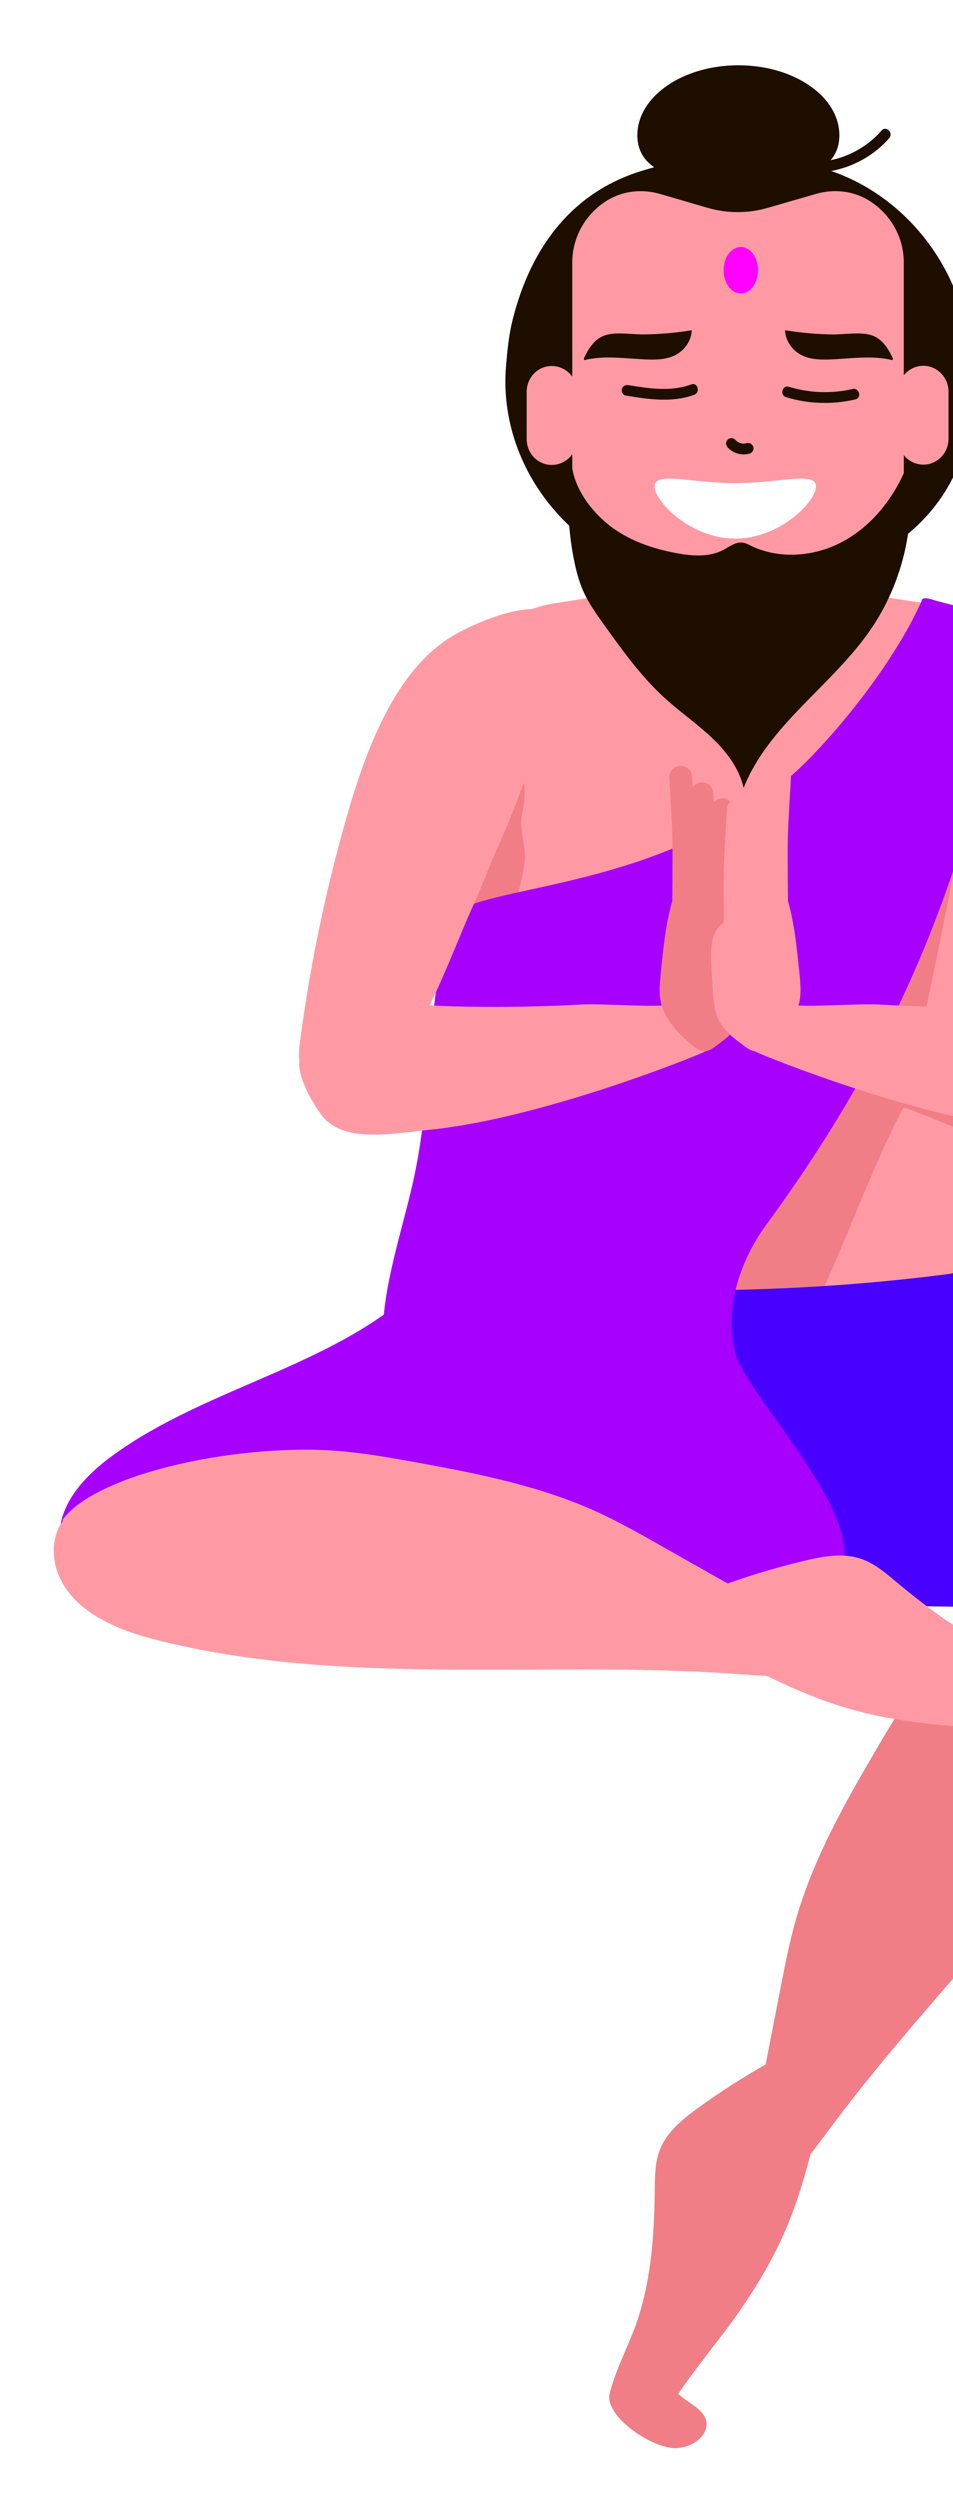 <svg width="177" height="464" viewBox="0 0 177 464" fill="none" xmlns="http://www.w3.org/2000/svg">
<g filter="url(#filter0_d)">
<path d="M147.412 368.372C141.228 371.539 135.285 375.18 129.664 379.249C126.8 381.321 123.903 383.659 122.595 386.927C121.636 389.326 121.636 391.978 121.609 394.557C121.508 403.117 120.911 411.81 117.967 419.854C116.444 424.01 114.304 427.953 113.238 432.249C112.171 436.545 121.454 442.766 125.875 442.392C128.396 442.178 131.14 440.521 131.22 438.002C131.301 435.483 128.001 434.107 126.082 432.456C124.131 430.772 124.714 434.634 125.955 432.383C126.954 430.559 134.735 420.65 135.949 418.959C146.795 403.792 148.874 395.266 153.16 377.138C153.676 374.94 154.132 372.561 153.227 370.49C152.322 368.425 149.464 367.089 147.7 368.505L147.412 368.372Z" fill="#F17D86"/>
<path d="M213.714 270.217C217.014 270.491 219.925 272.756 221.561 275.622C225.445 282.417 222.594 290.97 219.1 297.973C203.217 329.751 175.817 354.079 154.522 382.55C151.061 387.174 147.707 391.971 143.22 395.613C141.939 396.649 139.832 397.497 138.86 396.168C138.464 395.626 138.444 394.905 138.464 394.237C138.565 389.873 139.403 385.57 140.235 381.281C141.818 373.169 143.394 365.064 144.977 356.952C145.815 352.649 146.654 348.34 147.868 344.13C151.094 332.952 156.889 322.702 162.778 312.659C165.045 308.79 167.339 304.935 169.928 301.273C180.566 286.213 202.593 269.174 213.579 270.043L213.714 270.217Z" fill="#F17D86"/>
<path d="M184.986 240.85C168.057 263.241 109.314 261.423 90.205 240.85C67.078 215.947 90.755 110.549 90.755 110.549C91.218 104.67 95.671 101.489 102.063 100.133L136.458 94.687L172.966 100.133C179.976 101.496 183.913 104.77 184.282 110.73C184.282 110.717 205.423 213.809 184.986 240.85Z" fill="#FF9AA4"/>
<path d="M184.604 108.144C185.482 112.2 185.556 116.389 185.449 120.539C185.355 124.08 180.056 126.405 180.499 131.931C180.573 132.813 173.664 168.246 170.928 180.046C170.331 182.625 195.221 183.234 194.819 185.699C193.994 190.744 193.712 195.889 193.712 202.29C193.712 205.016 168.151 192.902 167.742 193.664C162.758 202.931 157.412 217.404 153.039 226.952C152.71 227.667 152.362 228.409 151.745 228.903C151.014 229.485 150.034 229.612 149.109 229.712C140.644 230.654 132.139 231.168 123.621 231.255C133.514 213.114 141.992 194.252 150.457 175.409C153.214 169.282 155.97 163.148 158.365 156.874C160.323 151.756 162.04 146.544 164.032 141.432C169.05 128.583 177.742 119.944 184.758 108.057L184.604 108.144Z" fill="#F17D86"/>
<path d="M79.104 225.81C63.47 241.726 39.021 245.3 20.999 258.477C16.102 262.058 11.407 266.989 11.213 273.036C27.934 272.321 44.696 272.595 61.39 273.852C76.784 275.008 95.806 284.449 111.232 284.91C147.667 286.006 145.413 285.799 181.86 286.273C193.37 286.42 203.733 284.91 218.771 285.819C223.52 286.106 234.265 289.453 226.518 274.473C219.67 261.236 201.909 235.432 196.274 227.707C194.343 225.061 195.53 220.892 192.277 221.326C185.442 222.235 178.668 224.146 175.871 224.507C142.603 228.79 112.507 227.881 79.037 225.643L79.104 225.81Z" fill="#4800FF"/>
<path d="M136.459 97.173C163.798 97.173 183.048 81.658 180.304 55.973C179.996 53.1 179.728 50.213 179.084 47.394C176.079 34.277 165.461 22.217 151.148 18.809C151.148 18.809 141.409 17.259 136.304 17.306C131.375 17.346 127.29 17.339 120.797 19.237C116.451 20.506 100.917 24.542 95.202 47.394C94.498 50.2 94.223 53.093 93.981 55.973C92.257 76.747 109.569 97.173 136.459 97.173Z" fill="#1E0E00"/>
<path d="M171.545 55.893C170.056 55.88 168.721 56.574 167.856 57.657V36.723C167.856 31.838 165.22 27.542 161.296 25.163C158.392 23.399 154.837 23.045 151.57 23.988L142.562 26.587C138.92 27.636 135.057 27.636 131.415 26.573L122.595 24.001C119.315 23.045 115.753 23.399 112.836 25.163C108.918 27.542 106.289 31.838 106.289 36.716V57.924C105.343 56.581 103.707 55.752 101.903 55.966C99.542 56.254 97.818 58.338 97.818 60.71V69.517C97.818 71.889 99.542 73.974 101.903 74.261C103.707 74.475 105.343 73.646 106.289 72.303V82.707C106.289 97.246 118.235 109.146 132.83 109.146H141.322C155.917 109.146 167.862 97.246 167.862 82.707V72.477C168.728 73.559 170.056 74.254 171.551 74.241C174.134 74.221 176.166 72.016 176.166 69.443V60.677C176.159 58.118 174.127 55.913 171.545 55.893Z" fill="#FF9AA4"/>
<path d="M151.55 78.283C151.55 81.123 144.843 87.965 136.566 87.965C128.289 87.965 121.582 81.123 121.582 78.283C121.582 75.443 128.289 77.675 136.566 77.675C144.843 77.682 151.55 75.443 151.55 78.283Z" fill="white"/>
<path d="M116.202 61.418C120.395 62.107 124.821 62.788 128.92 61.285C130.127 60.844 129.604 58.906 128.383 59.354C124.627 60.737 120.582 60.122 116.739 59.487C116.203 59.401 115.659 59.628 115.498 60.189C115.371 60.663 115.666 61.325 116.202 61.418Z" fill="#1E0E00"/>
<path d="M145.996 61.719C150.168 62.995 154.622 63.122 158.868 62.133C160.129 61.84 159.592 59.908 158.331 60.203C154.427 61.111 150.363 60.958 146.526 59.788C145.292 59.407 144.762 61.338 145.996 61.719Z" fill="#1E0E00"/>
<path d="M135.137 71.04C136.13 72.15 137.787 72.604 139.215 72.196C139.718 72.056 140.087 71.481 139.92 70.96C139.752 70.446 139.222 70.105 138.679 70.258C138.545 70.299 138.41 70.325 138.276 70.345C138.364 70.332 138.457 70.319 138.545 70.312C138.27 70.345 137.995 70.345 137.72 70.312C137.807 70.325 137.901 70.339 137.988 70.345C137.713 70.305 137.445 70.232 137.19 70.125C137.27 70.158 137.351 70.192 137.431 70.225C137.19 70.125 136.968 69.991 136.761 69.838C136.828 69.891 136.895 69.945 136.962 69.991C136.814 69.878 136.68 69.751 136.559 69.617C136.211 69.223 135.486 69.236 135.137 69.617C134.748 70.045 134.762 70.619 135.137 71.04Z" fill="#1E0E00"/>
<path d="M146.05 49.331C148.947 49.799 151.872 50.046 154.803 50.073C156.862 50.086 159.619 49.605 161.631 50.153C163.643 50.701 164.871 52.418 165.85 54.556L165.749 54.85C161.832 53.875 157.781 54.623 153.777 54.73C152.066 54.777 150.302 54.683 148.746 53.855C147.19 53.026 145.869 51.303 145.802 49.291L146.05 49.331Z" fill="#1E0E00"/>
<path d="M128.229 49.331C125.331 49.799 122.407 50.046 119.476 50.073C117.417 50.086 114.66 49.605 112.648 50.153C110.635 50.701 109.408 52.418 108.429 54.556L108.529 54.85C112.446 53.875 116.498 54.623 120.502 54.73C122.212 54.777 123.976 54.683 125.532 53.855C127.088 53.026 128.41 51.303 128.477 49.291L128.229 49.331Z" fill="#1E0E00"/>
<path d="M137.592 42.469C139.356 42.469 140.785 40.539 140.785 38.159C140.785 35.779 139.356 33.85 137.592 33.85C135.829 33.85 134.4 35.779 134.4 38.159C134.4 40.539 135.829 42.469 137.592 42.469Z" fill="#FF00FF"/>
<path d="M155.896 13.116C155.896 20.299 147.499 22.056 137.136 22.056C126.773 22.056 118.376 20.299 118.376 13.116C118.376 5.933 126.773 0.114 137.136 0.114C147.499 0.114 155.896 5.933 155.896 13.116Z" fill="#1E0E00"/>
<path d="M106.155 72.891C105.987 77.575 109.22 82.292 112.862 85.266C116.498 88.239 121.092 89.836 125.72 90.685C128.598 91.213 131.717 91.44 134.306 90.09C135.466 89.482 136.606 88.553 137.907 88.713C138.484 88.787 139.001 89.068 139.524 89.322C144.823 91.874 151.329 91.319 156.507 88.533C161.685 85.747 165.589 80.943 167.976 75.584C168.774 76.098 168.942 77.167 169.009 78.11C169.653 87.484 167.044 97.046 161.732 104.803C154.589 115.24 142.777 122.49 138.115 134.236C137.277 130.568 134.869 127.434 132.119 124.848C129.369 122.263 126.25 120.104 123.46 117.565C119.093 113.59 115.619 108.752 112.185 103.955C110.79 102.003 109.381 100.039 108.389 97.854C107.517 95.93 106.987 93.865 106.578 91.787C105.451 86.047 105.236 80.134 105.94 74.328C105.974 74.04 106.155 72.891 106.155 72.891Z" fill="#1E0E00"/>
<path d="M151.718 20.052C156.842 19.818 161.779 17.506 165.159 13.644C166.004 12.675 164.589 11.252 163.737 12.227C160.706 15.689 156.339 17.84 151.718 18.047C150.43 18.108 150.423 20.112 151.718 20.052Z" fill="#1E0E00"/>
<path d="M94.672 159.173C95.92 155.291 96.939 151.442 97.422 148.201C97.871 145.168 96.288 142.081 96.979 139.081C97.992 134.698 97.402 129.88 94.343 130.161C89.333 130.615 83.699 133.288 81.13 134.698C72.665 139.355 67.42 149.123 63.772 159.173H94.672Z" fill="#F17D86"/>
<path d="M171.25 99.431C165.85 111.478 154.911 124.641 148.076 130.996C121.911 155.324 84.37 151.475 82.914 159.594C78.36 185.018 80.178 192.281 76.536 208.163C74.671 216.282 71.103 227.059 71.136 235.391C74.591 237.429 78.789 237.636 82.8 237.79C100.796 238.478 118.785 239.167 136.781 239.855C134.245 231.616 137.244 222.255 142.341 215.299C165.85 183.207 178.152 153.7 185.966 116.289C186.656 112.982 186.301 109.648 185.422 106.387C184.054 101.282 179.064 101.048 172.819 99.224C172.189 99.037 171.243 98.89 171.156 99.545L171.25 99.431Z" fill="#A800FF"/>
<path d="M77.139 179.305C81.043 173.338 84.779 162.928 87.723 156.427C89.689 152.09 90.836 148.809 92.794 144.473C95.94 137.517 99.964 126.686 101.091 119.116C101.54 116.082 99.957 112.995 100.648 109.995C101.661 105.612 101.071 100.794 98.012 101.075C93.002 101.529 87.368 104.202 84.799 105.612C72.572 112.34 67.058 129.733 63.369 143.257C59.989 155.672 57.44 168.327 55.756 181.102C55.522 182.866 55.32 184.724 55.984 186.388C56.648 188.045 58.493 189.381 60.176 188.84C60.183 188.826 69.855 190.45 77.139 179.305Z" fill="#FF9AA4"/>
<path d="M132.649 180.507C132.528 180.902 132.649 182.325 130.825 183.234C129 184.142 100.36 195.662 79.681 197.706C72.78 198.388 63.443 200.366 59.513 194.693C55.16 188.419 55.502 185.298 55.636 184.597C56.602 179.686 62.37 178.67 66.85 176.345C73.799 172.73 75.201 174.474 82.277 174.728C92.828 175.102 103.405 174.741 107.302 174.48C112.46 174.133 123.299 175.342 126.961 174.113C128.9 173.465 130.53 175.443 131.288 177.334C131.542 177.988 133.025 179.298 132.649 180.507Z" fill="#FF9AA4"/>
<path d="M126.639 153.814C129.638 154.789 132.502 156.166 135.124 157.91C136.405 158.765 137.673 159.747 138.377 161.124C139.128 162.6 139.142 164.331 139.102 165.995C139.048 168.166 138.934 170.331 138.76 172.496C138.625 174.12 138.451 175.777 137.747 177.247C136.747 179.331 134.809 180.795 132.938 182.171C132.321 182.626 131.643 183.107 130.878 183.127C129.98 183.153 129.215 182.545 128.538 181.971C126.063 179.846 123.567 177.427 122.796 174.253C122.34 172.376 122.541 170.405 122.742 168.48C123.205 164.004 123.614 159.48 124.889 155.15C125.399 153.373 126.639 153.814 126.639 153.814Z" fill="#F17D86"/>
<path d="M126.995 159.159C128.162 159.119 129.081 158.144 129.061 156.981C129.061 156.981 129.181 147.105 129.108 143.658C129.047 140.911 128.524 132.192 128.524 132.192C128.497 131.029 127.531 130.12 126.371 130.16C125.204 130.201 124.285 131.176 124.305 132.339C124.305 132.339 124.822 140.724 124.882 143.357C124.963 146.925 124.849 157.128 124.849 157.128C124.862 158.291 125.828 159.199 126.995 159.159Z" fill="#F17D86"/>
<path d="M130.966 162.206C132.133 162.166 133.052 161.191 133.031 160.028C133.031 160.028 133.152 150.152 133.078 146.705C133.018 143.959 132.495 135.239 132.495 135.239C132.468 134.076 131.502 133.167 130.342 133.208C129.175 133.248 128.256 134.223 128.276 135.386C128.276 135.386 128.792 143.771 128.853 146.404C128.933 149.972 128.819 160.175 128.819 160.175C128.833 161.338 129.799 162.246 130.966 162.206Z" fill="#F17D86"/>
<path d="M134.675 165.173C135.842 165.133 136.761 164.157 136.74 162.995C136.74 162.995 136.861 153.119 136.787 149.671C136.727 146.925 136.204 138.205 136.204 138.205C136.177 137.043 135.211 136.134 134.051 136.174C132.884 136.214 131.965 137.19 131.985 138.352C131.985 138.352 132.501 146.738 132.562 149.371C132.642 152.939 132.528 163.142 132.528 163.142C132.542 164.304 133.508 165.213 134.675 165.173Z" fill="#F17D86"/>
<path d="M194.068 179.305C190.164 173.338 186.428 162.928 183.484 156.427C181.519 152.09 180.372 148.809 178.413 144.473C175.267 137.517 171.243 126.686 170.116 119.116C169.667 116.082 171.25 112.995 170.559 109.995C169.546 105.612 170.136 100.794 173.195 101.075C178.205 101.529 183.839 104.202 186.408 105.612C198.636 112.34 204.149 129.733 207.838 143.257C211.219 155.672 213.767 168.327 215.451 181.102C215.686 182.866 215.887 184.724 215.223 186.388C214.559 188.045 212.714 189.381 211.031 188.84C211.017 188.826 201.352 190.45 194.068 179.305Z" fill="#FF9AA4"/>
<path d="M138.558 180.507C138.679 180.902 138.558 182.325 140.383 183.234C142.207 184.142 170.847 195.662 191.526 197.706C198.428 198.388 207.764 200.366 211.695 194.693C216.048 188.419 215.706 185.298 215.572 184.597C214.606 179.686 208.838 178.67 204.357 176.345C197.408 172.73 196.006 174.474 188.93 174.728C178.38 175.102 167.802 174.741 163.905 174.48C158.747 174.133 147.908 175.342 144.246 174.113C142.308 173.465 140.678 175.443 139.92 177.334C139.658 177.988 138.176 179.298 138.558 180.507Z" fill="#FF9AA4"/>
<path d="M144.561 153.814C141.563 154.789 138.699 156.166 136.076 157.91C134.795 158.765 133.528 159.747 132.823 161.124C132.072 162.6 132.059 164.331 132.099 165.995C132.153 168.166 132.267 170.331 132.441 172.496C132.575 174.12 132.75 175.777 133.454 177.247C134.453 179.331 136.392 180.795 138.263 182.171C138.88 182.626 139.557 183.107 140.322 183.127C141.221 183.153 141.986 182.545 142.663 181.971C145.138 179.846 147.633 177.427 148.404 174.253C148.861 172.376 148.659 170.405 148.458 168.48C147.995 164.004 147.586 159.48 146.312 155.15C145.802 153.373 144.561 153.814 144.561 153.814Z" fill="#FF9AA4"/>
<path d="M144.212 159.159C143.045 159.119 142.126 158.144 142.147 156.981C142.147 156.981 142.026 147.105 142.1 143.658C142.16 140.911 142.683 132.192 142.683 132.192C142.71 131.029 143.676 130.12 144.836 130.16C146.003 130.201 146.922 131.176 146.902 132.339C146.902 132.339 146.386 140.724 146.325 143.357C146.245 146.925 146.359 157.128 146.359 157.128C146.339 158.291 145.379 159.199 144.212 159.159Z" fill="#FF9AA4"/>
<path d="M140.242 162.206C139.075 162.166 138.156 161.191 138.176 160.028C138.176 160.028 138.055 150.152 138.129 146.705C138.189 143.959 138.712 135.239 138.712 135.239C138.739 134.076 139.705 133.167 140.865 133.208C142.033 133.248 142.951 134.223 142.931 135.386C142.931 135.386 142.415 143.771 142.354 146.404C142.274 149.972 142.388 160.175 142.388 160.175C142.368 161.338 141.402 162.246 140.242 162.206Z" fill="#FF9AA4"/>
<path d="M136.532 165.173C135.365 165.133 134.446 164.157 134.467 162.995C134.467 162.995 134.346 153.119 134.42 149.671C134.48 146.925 135.003 138.205 135.003 138.205C135.03 137.043 135.996 136.134 137.156 136.174C138.323 136.214 139.242 137.19 139.222 138.352C139.222 138.352 138.706 146.738 138.645 149.371C138.565 152.939 138.679 163.142 138.679 163.142C138.659 164.304 137.693 165.213 136.532 165.173Z" fill="#FF9AA4"/>
<path d="M187.334 106.059C187.79 102.425 179.064 101.035 172.819 99.211C172.189 99.023 171.243 98.876 171.156 99.531L171.249 99.431C166.642 109.701 158.016 120.786 151.335 127.768V140.417L175.489 153.727L178.232 145.976C181.257 136.542 183.785 126.719 185.965 116.282C186.65 112.968 186.911 109.414 187.334 106.059Z" fill="#A800FF"/>
<path d="M78.944 225.549C63.309 241.465 38.861 245.04 20.838 258.216C15.942 261.798 11.246 266.729 11.052 272.776C27.773 272.061 44.535 272.335 61.229 273.591C76.623 274.747 106.645 289.62 121.709 286.273C134.339 283.473 153.73 286.647 156.339 279.919C160.692 268.707 139.021 247.686 136.291 238.612C127.082 208.023 100.42 226.819 78.876 225.382L78.944 225.549Z" fill="#A800FF"/>
<path d="M129.617 284.028C136.056 281.409 142.696 279.284 149.457 277.68C152.898 276.865 156.567 276.19 159.914 277.326C162.362 278.161 164.388 279.885 166.373 281.542C172.96 287.035 179.976 292.246 188.024 295.247C192.183 296.797 196.583 297.745 200.547 299.73C204.518 301.714 208.146 305.035 209.018 309.378C209.515 311.851 208.676 314.938 206.268 315.713C203.86 316.488 201.613 313.708 199.494 312.338C197.327 310.942 194.893 309.966 192.371 309.439C190.332 309.011 177.715 308.45 175.636 308.263C157.016 306.605 149.162 302.623 132.555 294.077C130.543 293.042 128.43 291.832 127.444 289.801C126.458 287.77 127.303 284.743 129.53 284.329L129.617 284.028Z" fill="#FF9AA4"/>
<path d="M11.655 270.324C9.717 272.996 9.549 276.671 10.669 279.778C13.326 287.135 21.703 290.549 29.309 292.454C63.872 301.113 100.239 296.222 135.795 298.634C141.57 299.028 147.412 299.61 153.106 298.581C154.729 298.287 156.748 297.244 156.366 295.641C156.212 294.993 155.675 294.505 155.152 294.084C151.758 291.324 147.935 289.153 144.125 286.995C136.915 282.912 129.704 278.83 122.494 274.754C118.671 272.589 114.841 270.424 110.837 268.6C100.219 263.769 88.635 261.484 77.146 259.406C72.726 258.604 68.292 257.829 63.812 257.401C45.407 255.651 18.095 261.23 11.609 270.103L11.655 270.324Z" fill="#FF9AA4"/>
</g>
<defs>
<filter id="filter0_d" x="0.71" y="0" width="238" height="464" filterUnits="userSpaceOnUse" color-interpolation-filters="sRGB">
<feFlood flood-opacity="0" result="BackgroundImageFix"/>
<feColorMatrix in="SourceAlpha" type="matrix" values="0 0 0 0 0 0 0 0 0 0 0 0 0 0 0 0 0 0 127 0"/>
<feOffset dy="12"/>
<feGaussianBlur stdDeviation="4.5"/>
<feColorMatrix type="matrix" values="0 0 0 0 0 0 0 0 0 0 0 0 0 0 0 0 0 0 0.25 0"/>
<feBlend mode="normal" in2="BackgroundImageFix" result="effect1_dropShadow"/>
<feBlend mode="normal" in="SourceGraphic" in2="effect1_dropShadow" result="shape"/>
</filter>
</defs>
</svg>
